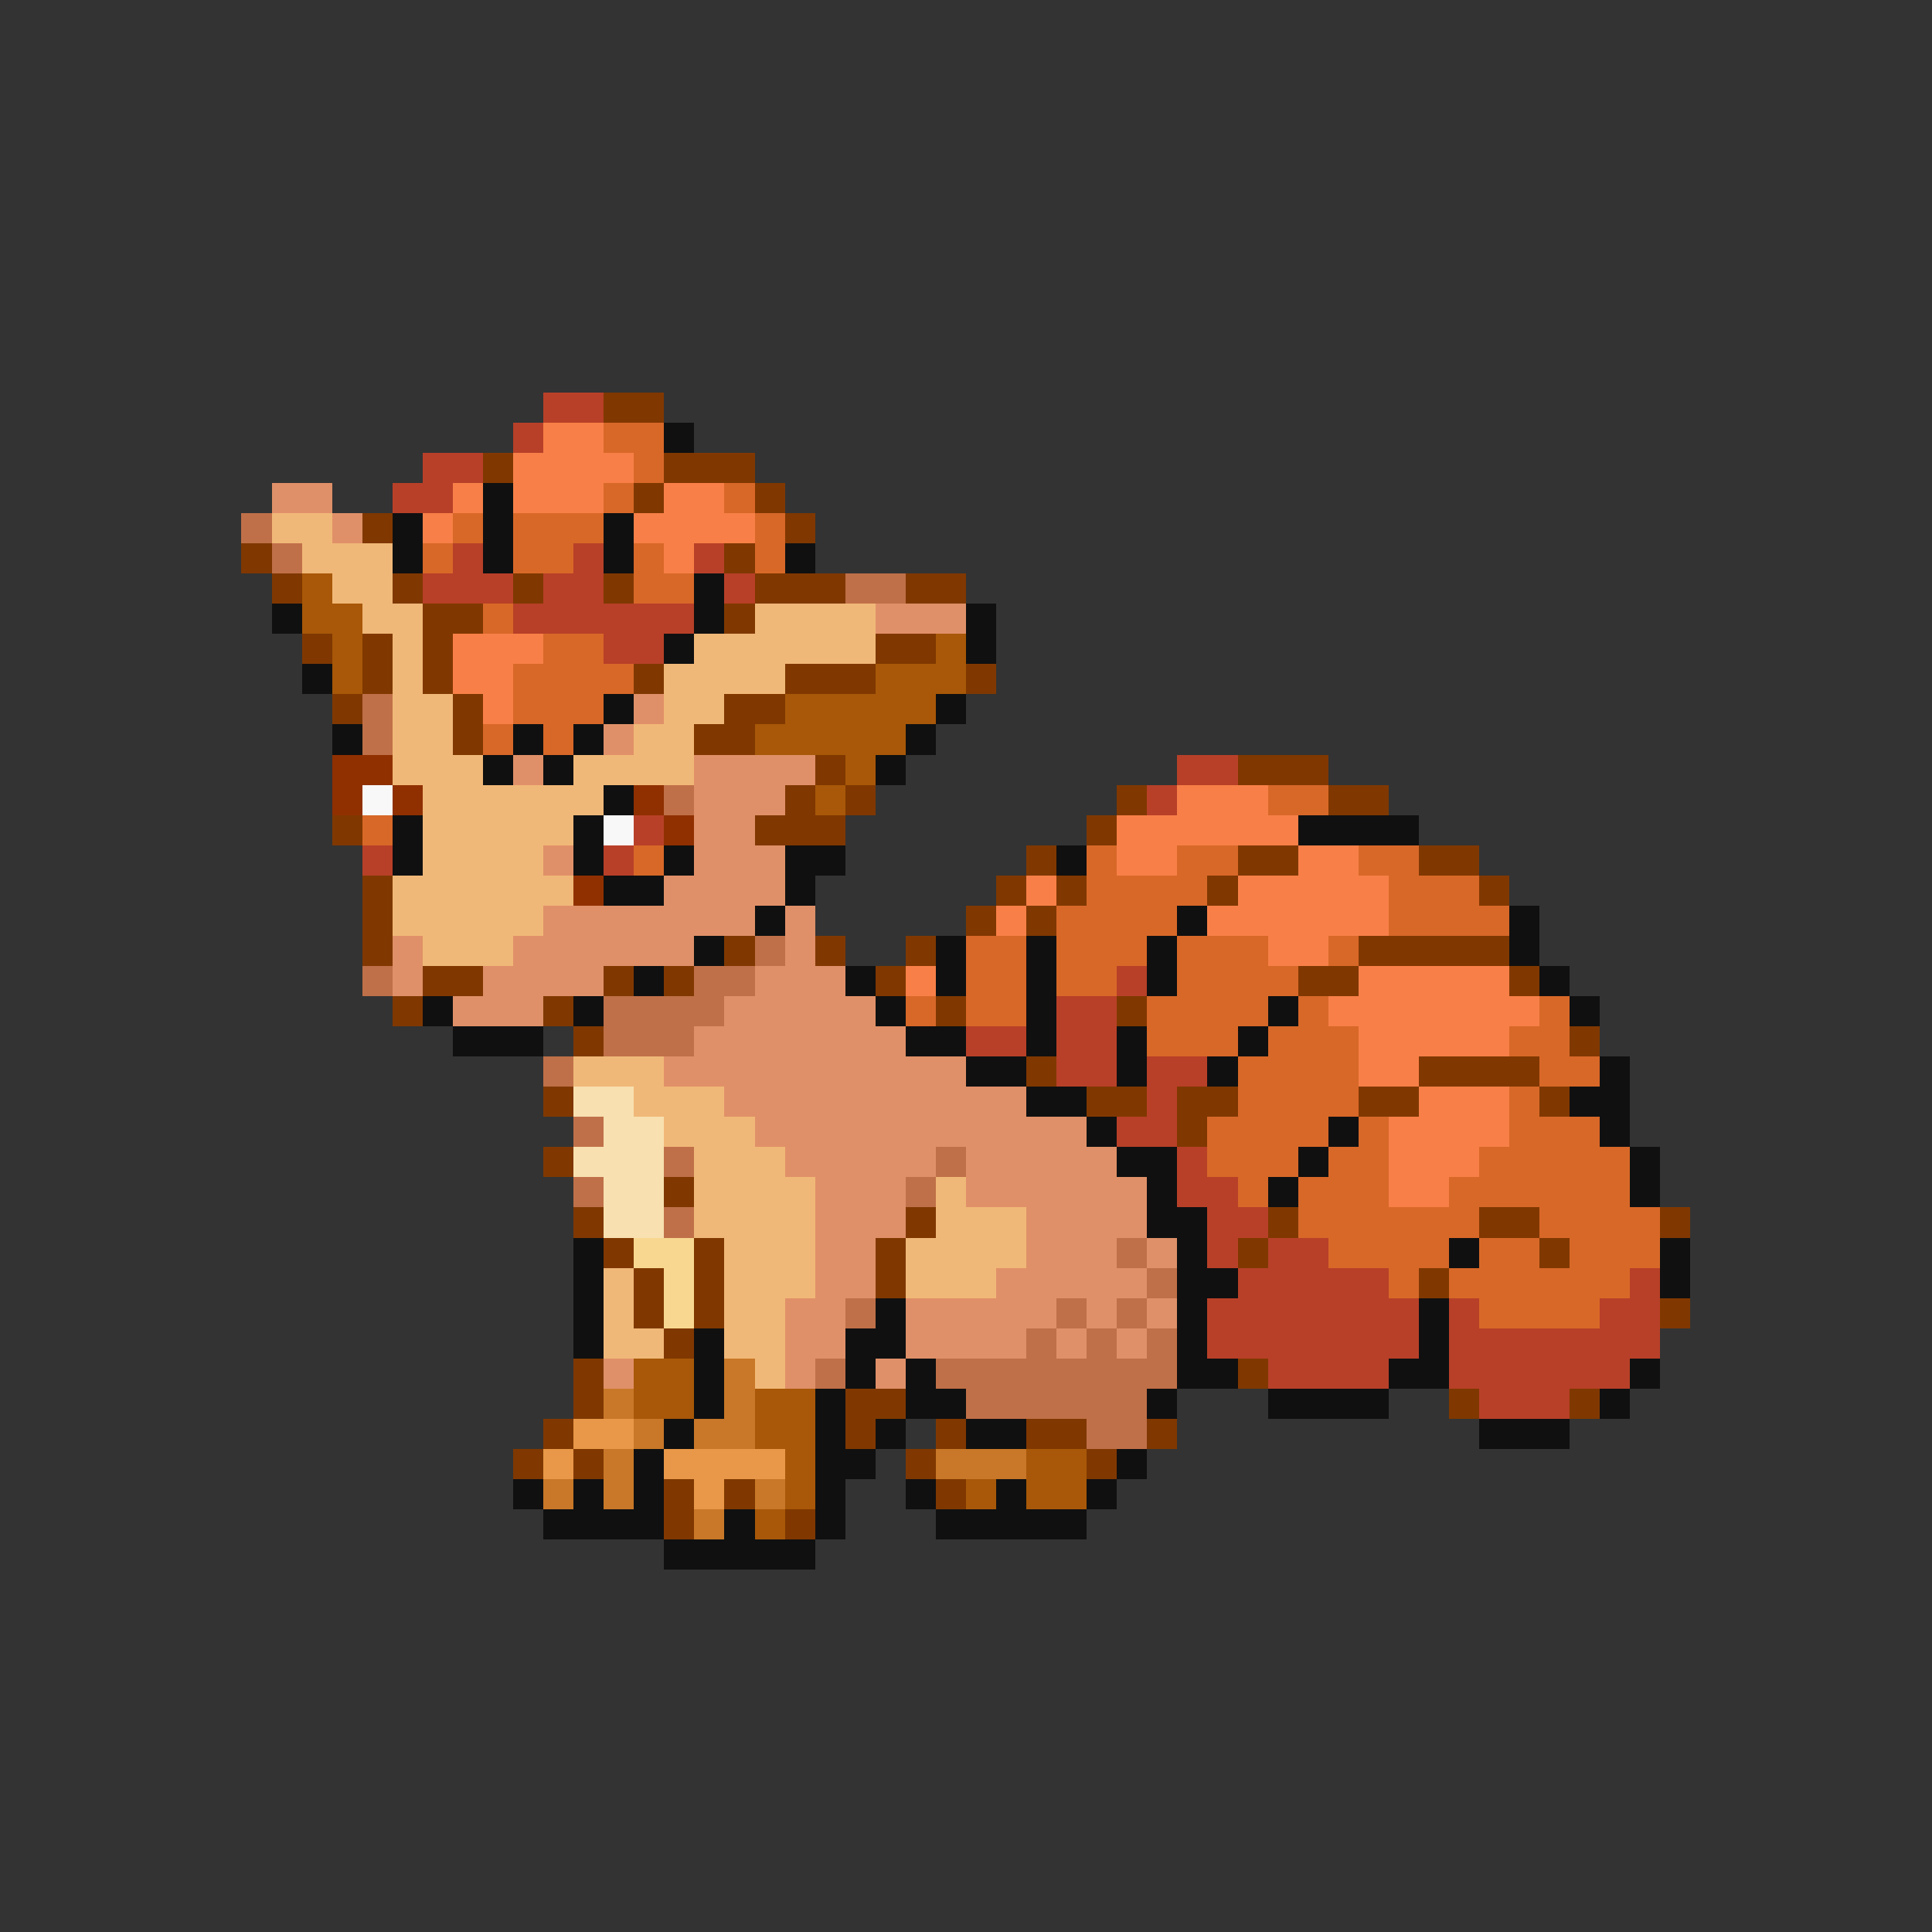 <svg xmlns="http://www.w3.org/2000/svg" viewBox="0 -0.5 64 64" shape-rendering="crispEdges">
<rect x="0" y="-0.5" width="64" height="64" fill="#333333" stroke="none"/>
<path stroke="#b84028" d="M18 13h2M17 14h1M14 15h2M13 16h2M15 18h1M19 18h1M23 18h1M14 19h3M18 19h2M24 19h1M17 20h6M20 21h2M39 25h2M38 26h1M21 27h1M12 28h1M20 28h1M37 32h1M35 33h2M32 34h2M35 34h2M35 35h2M38 35h2M38 36h1M37 37h2M39 38h1M39 39h2M40 40h2M40 41h1M42 41h2M41 42h5M54 42h1M40 43h7M48 43h1M53 43h2M40 44h7M48 44h7M42 45h4M48 45h6M49 46h3" />
<path stroke="#803800" d="M20 13h2M16 15h1M22 15h3M21 16h1M25 16h1M12 17h1M26 17h1M8 18h1M24 18h1M9 19h1M13 19h1M17 19h1M20 19h1M25 19h3M30 19h2M14 20h2M24 20h1M10 21h1M12 21h1M14 21h1M29 21h2M12 22h1M14 22h1M21 22h1M26 22h3M32 22h1M11 23h1M15 23h1M24 23h2M15 24h1M23 24h2M27 25h1M41 25h3M26 26h1M28 26h1M37 26h1M44 26h2M11 27h1M25 27h3M36 27h1M34 28h1M41 28h2M47 28h2M12 29h1M33 29h1M35 29h1M40 29h1M49 29h1M12 30h1M32 30h1M34 30h1M12 31h1M24 31h1M27 31h1M30 31h1M45 31h5M14 32h2M20 32h1M22 32h1M29 32h1M43 32h2M50 32h1M13 33h1M18 33h1M31 33h1M37 33h1M19 34h1M52 34h1M34 35h1M47 35h4M18 36h1M36 36h2M39 36h2M45 36h2M51 36h1M39 37h1M18 38h1M22 39h1M19 40h1M30 40h1M42 40h1M49 40h2M55 40h1M20 41h1M23 41h1M29 41h1M41 41h1M51 41h1M21 42h1M23 42h1M29 42h1M47 42h1M21 43h1M23 43h1M55 43h1M22 44h1M19 45h1M41 45h1M19 46h1M28 46h2M48 46h1M52 46h1M18 47h1M28 47h1M31 47h1M34 47h2M38 47h1M17 48h1M19 48h1M30 48h1M36 48h1M22 49h1M24 49h1M31 49h1M22 50h1M26 50h1" />
<path stroke="#f88048" d="M18 14h2M17 15h4M15 16h1M17 16h3M22 16h2M14 17h1M21 17h4M22 18h1M15 21h3M15 22h2M16 23h1M39 26h3M37 27h6M37 28h2M43 28h2M34 29h1M41 29h5M33 30h1M40 30h6M42 31h2M30 32h1M45 32h5M44 33h7M45 34h5M45 35h2M47 36h3M46 37h4M46 38h3M46 39h2" />
<path stroke="#d86828" d="M20 14h2M21 15h1M20 16h1M24 16h1M15 17h1M17 17h3M25 17h1M14 18h1M17 18h2M21 18h1M25 18h1M21 19h2M16 20h1M18 21h2M17 22h4M17 23h3M16 24h1M18 24h1M42 26h2M12 27h1M21 28h1M36 28h1M39 28h2M45 28h2M36 29h4M46 29h3M35 30h4M46 30h4M32 31h2M35 31h3M39 31h3M44 31h1M32 32h2M35 32h2M39 32h4M30 33h1M32 33h2M38 33h4M43 33h1M51 33h1M38 34h3M42 34h3M50 34h2M41 35h4M51 35h2M41 36h4M50 36h1M40 37h4M45 37h1M50 37h3M40 38h3M44 38h2M49 38h5M41 39h1M43 39h3M48 39h6M43 40h6M51 40h4M44 41h4M49 41h2M52 41h3M46 42h1M48 42h6M49 43h4" />
<path stroke="#101010" d="M22 14h1M16 16h1M13 17h1M16 17h1M20 17h1M13 18h1M16 18h1M20 18h1M26 18h1M23 19h1M9 20h1M23 20h1M32 20h1M22 21h1M32 21h1M10 22h1M20 23h1M31 23h1M11 24h1M17 24h1M19 24h1M30 24h1M16 25h1M18 25h1M29 25h1M20 26h1M13 27h1M19 27h1M43 27h4M13 28h1M19 28h1M22 28h1M26 28h2M35 28h1M20 29h2M26 29h1M25 30h1M39 30h1M50 30h1M23 31h1M31 31h1M34 31h1M38 31h1M50 31h1M21 32h1M28 32h1M31 32h1M34 32h1M38 32h1M51 32h1M14 33h1M19 33h1M29 33h1M34 33h1M42 33h1M52 33h1M15 34h3M30 34h2M34 34h1M37 34h1M41 34h1M32 35h2M37 35h1M40 35h1M53 35h1M34 36h2M52 36h2M36 37h1M44 37h1M53 37h1M37 38h2M43 38h1M54 38h1M38 39h1M42 39h1M54 39h1M38 40h2M19 41h1M39 41h1M48 41h1M55 41h1M19 42h1M39 42h2M55 42h1M19 43h1M29 43h1M39 43h1M47 43h1M19 44h1M23 44h1M28 44h2M39 44h1M47 44h1M23 45h1M28 45h1M30 45h1M39 45h2M46 45h2M54 45h1M23 46h1M27 46h1M30 46h2M38 46h1M42 46h4M53 46h1M22 47h1M27 47h1M29 47h1M32 47h2M49 47h3M21 48h1M27 48h2M37 48h1M17 49h1M19 49h1M21 49h1M27 49h1M30 49h1M33 49h1M36 49h1M18 50h4M24 50h1M27 50h1M31 50h5M22 51h5" />
<path stroke="#e09068" d="M9 16h2M11 17h1M29 20h3M21 23h1M20 24h1M17 25h1M23 25h4M23 26h3M23 27h2M18 28h1M23 28h3M22 29h4M18 30h7M26 30h1M13 31h1M17 31h6M26 31h1M13 32h1M16 32h4M25 32h3M15 33h3M24 33h5M23 34h7M22 35h10M24 36h10M25 37h11M26 38h5M32 38h5M27 39h3M32 39h6M27 40h3M34 40h4M27 41h2M34 41h3M38 41h1M27 42h2M33 42h5M26 43h2M30 43h5M36 43h1M38 43h1M26 44h2M30 44h4M35 44h1M37 44h1M20 45h1M26 45h1M29 45h1" />
<path stroke="#c07048" d="M8 17h1M9 18h1M28 19h2M12 23h1M12 24h1M22 26h1M25 31h1M12 32h1M23 32h2M20 33h4M20 34h3M18 35h1M19 37h1M22 38h1M31 38h1M19 39h1M30 39h1M22 40h1M37 41h1M38 42h1M28 43h1M35 43h1M37 43h1M34 44h1M36 44h1M38 44h1M27 45h1M31 45h8M32 46h6M36 47h2" />
<path stroke="#f0b878" d="M9 17h2M10 18h3M11 19h2M12 20h2M25 20h4M13 21h1M23 21h6M13 22h1M22 22h4M13 23h2M22 23h2M13 24h2M21 24h2M13 25h3M19 25h4M14 26h6M14 27h5M14 28h4M13 29h6M13 30h5M14 31h3M19 35h3M21 36h3M22 37h3M23 38h3M23 39h4M31 39h1M23 40h4M31 40h3M24 41h3M30 41h4M20 42h1M24 42h3M30 42h3M20 43h1M24 43h2M20 44h2M24 44h2M25 45h1" />
<path stroke="#a85808" d="M10 19h1M10 20h2M11 21h1M31 21h1M11 22h1M29 22h3M26 23h5M25 24h5M28 25h1M27 26h1M21 45h2M21 46h2M25 46h2M25 47h2M26 48h1M34 48h2M26 49h1M32 49h1M34 49h2M25 50h1" />
<path stroke="#903000" d="M11 25h2M11 26h1M13 26h1M21 26h1M22 27h1M19 29h1" />
<path stroke="#f8f8f8" d="M12 26h1M20 27h1" />
<path stroke="#f8e0b0" d="M19 36h2M20 37h2M19 38h3M20 39h2M20 40h2" />
<path stroke="#f8d890" d="M21 41h2M22 42h1M22 43h1" />
<path stroke="#c87828" d="M24 45h1M20 46h1M24 46h1M21 47h1M23 47h2M20 48h1M31 48h3M18 49h1M20 49h1M25 49h1M23 50h1" />
<path stroke="#e89848" d="M19 47h2M18 48h1M22 48h4M23 49h1" />
</svg>